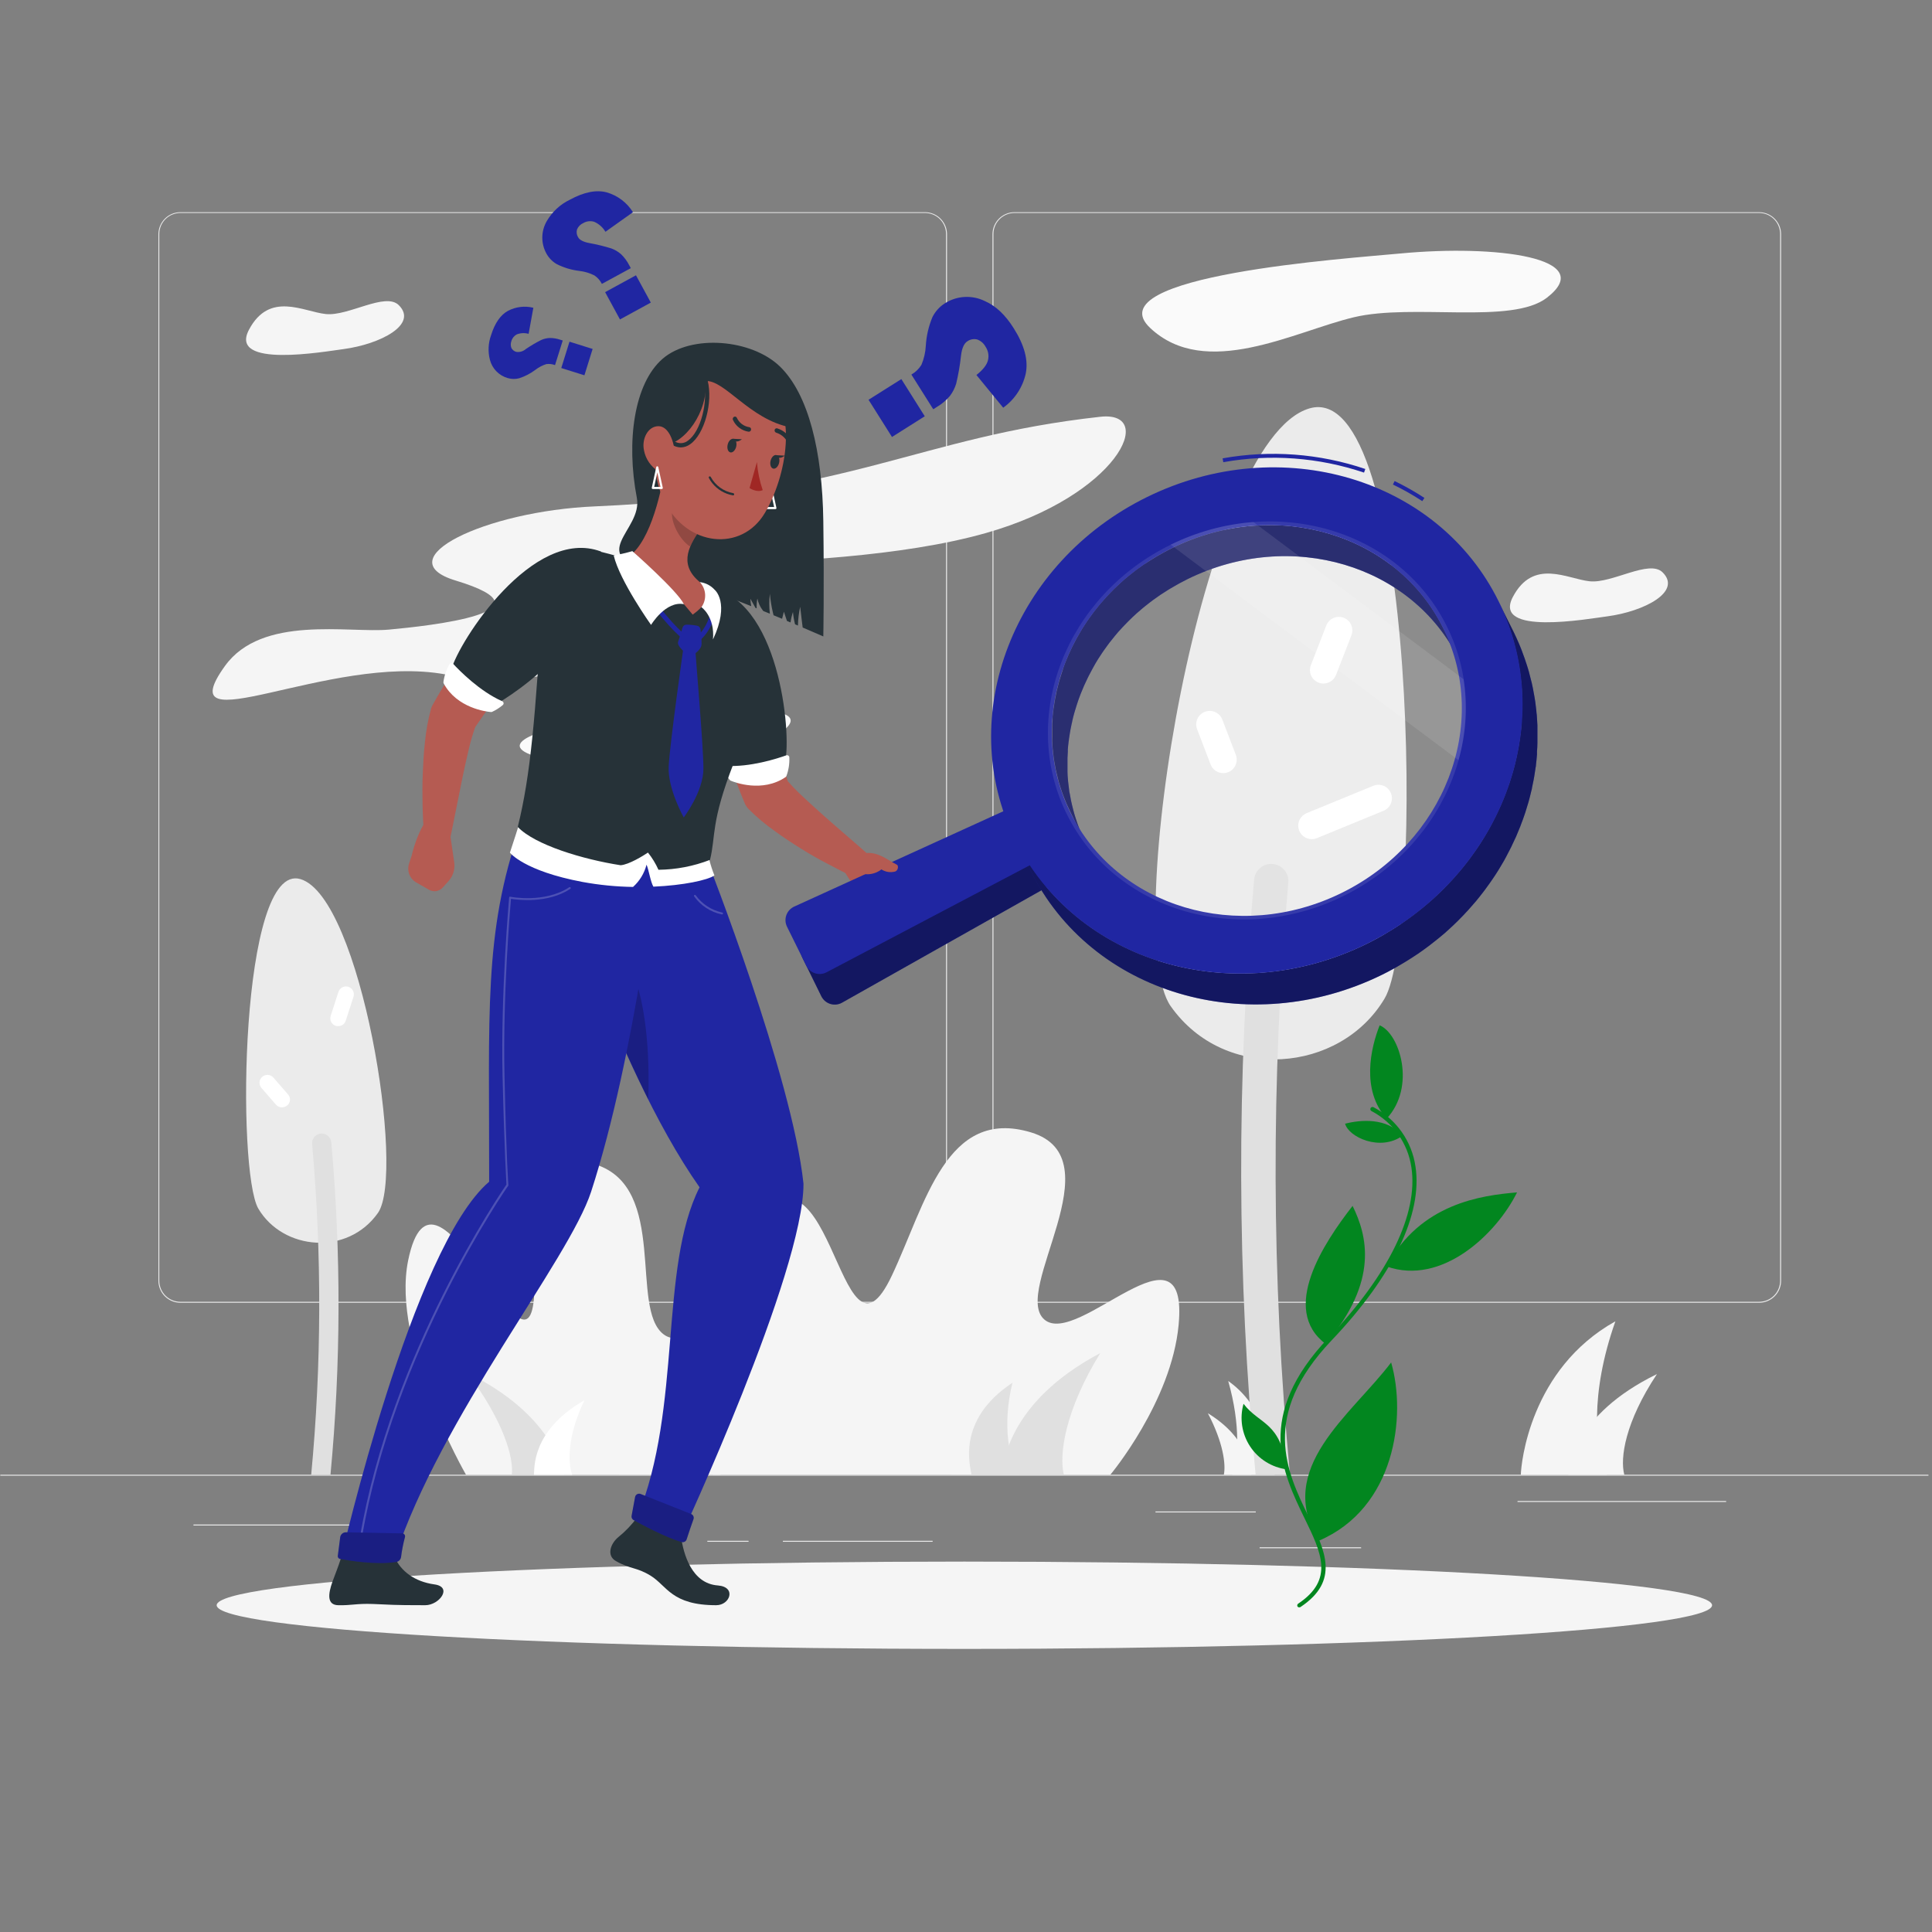 <svg width="501" height="501" viewBox="0 0 501 501" fill="none" xmlns="http://www.w3.org/2000/svg">
<rect x="0" y="0" width="501" height="501" fill="#808080" stroke="none"/>
<g clip-path="url(#clip0_3624_10537)">
<path d="M0.078 382.427H500.078V382.677H0.078V382.427Z" fill="#EBEBEB"/>
<path d="M299.639 391.947H325.639V392.197H299.639V391.947Z" fill="#EBEBEB"/>
<path d="M393.517 389.237H447.617V389.487H393.517V389.237Z" fill="#EBEBEB"/>
<path d="M326.639 401.237H352.959V401.487H326.639V401.237Z" fill="#EBEBEB"/>
<path d="M203.018 399.557H241.848V399.807H203.018V399.557Z" fill="#EBEBEB"/>
<path d="M183.427 399.557H194.117V399.807H183.427V399.557Z" fill="#EBEBEB"/>
<path d="M50.169 395.337H104.729V395.587H50.169V395.337Z" fill="#EBEBEB"/>
<path d="M263.077 337.827H456.167C457.68 337.825 459.13 337.222 460.198 336.151C461.267 335.081 461.867 333.63 461.867 332.117V60.687C461.854 59.183 461.248 57.745 460.181 56.686C459.113 55.626 457.671 55.03 456.167 55.027H263.077C261.563 55.027 260.11 55.629 259.04 56.7C257.969 57.771 257.367 59.223 257.367 60.737V332.117C257.367 333.632 257.969 335.084 259.04 336.155C260.11 337.226 261.563 337.827 263.077 337.827ZM456.167 55.227C457.614 55.23 459 55.806 460.022 56.83C461.043 57.854 461.617 59.241 461.617 60.687V332.117C461.617 333.564 461.043 334.951 460.022 335.975C459 336.998 457.614 337.575 456.167 337.577H263.077C261.63 337.575 260.243 336.999 259.219 335.975C258.196 334.952 257.62 333.565 257.617 332.117V60.687C257.62 59.24 258.196 57.853 259.219 56.83C260.243 55.806 261.63 55.23 263.077 55.227H456.167Z" fill="#EBEBEB"/>
<path d="M46.768 337.827H239.868C241.382 337.825 242.833 337.222 243.903 336.152C244.973 335.082 245.575 333.631 245.578 332.117V60.687C245.562 59.182 244.954 57.744 243.885 56.685C242.816 55.626 241.373 55.03 239.868 55.027H46.768C45.266 55.032 43.826 55.63 42.761 56.689C41.696 57.749 41.091 59.185 41.078 60.687V332.117C41.078 333.628 41.677 335.078 42.743 336.148C43.81 337.218 45.257 337.822 46.768 337.827ZM239.868 55.227C241.315 55.23 242.703 55.806 243.726 56.83C244.749 57.853 245.325 59.24 245.328 60.687V332.117C245.325 333.565 244.749 334.952 243.726 335.975C242.703 336.999 241.315 337.575 239.868 337.577H46.768C45.321 337.575 43.934 336.999 42.91 335.975C41.887 334.952 41.311 333.565 41.308 332.117V60.687C41.311 59.24 41.887 57.853 42.91 56.83C43.934 55.806 45.321 55.23 46.768 55.227H239.868Z" fill="#EBEBEB"/>
<path d="M287.928 382.427C287.928 382.427 303.788 363.487 305.638 343.547C308.328 314.667 279.418 349.607 270.818 342.177C262.218 334.747 289.428 300.337 267.388 293.657C245.348 286.977 240.018 312.247 231.298 330.727C217.008 361.027 216.078 284.107 192.078 321.027C176.428 345.107 184.858 382.417 184.858 382.417L287.928 382.427Z" fill="#F5F5F5"/>
<path d="M186.809 382.427C186.809 382.427 203.619 365.307 198.899 347.237C192.059 321.037 180.899 352.737 172.059 345.997C163.219 339.257 173.309 308.057 154.539 301.997C135.769 295.937 139.479 318.857 138.539 335.627C137.009 363.087 112.699 293.357 105.839 326.857C101.369 348.687 120.839 382.417 120.839 382.417L186.809 382.427Z" fill="#F5F5F5"/>
<path d="M146.318 382.427C145.548 380.517 143.168 366.857 121.218 356.007C130.648 368.597 133.218 378.007 132.728 382.427H146.318Z" fill="#E0E0E0"/>
<path d="M394.378 382.427C394.438 379.547 396.748 355.007 418.898 342.637C412.178 361.637 413.658 375.847 416.698 382.427H394.378Z" fill="#F5F5F5"/>
<path d="M406.678 382.427C407.228 380.537 407.778 367.037 429.678 356.317C421.418 368.757 420.068 378.107 421.208 382.427H406.678Z" fill="#F5F5F5"/>
<path d="M330.498 382.427C330.498 380.667 329.338 365.677 318.498 358.117C321.788 369.697 321.058 378.407 319.568 382.427H330.498Z" fill="#F5F5F5"/>
<path d="M324.479 382.428C324.219 381.268 323.949 373.028 313.219 366.478C317.219 374.078 317.919 379.788 317.359 382.428H324.479Z" fill="#F5F5F5"/>
<path d="M259.648 382.427C260.258 380.137 260.868 363.837 285.318 350.877C276.108 365.877 274.608 377.207 275.868 382.427H259.648Z" fill="#E0E0E0"/>
<path d="M251.927 382.427C251.747 380.697 247.677 368.367 262.547 358.577C259.777 369.947 261.787 378.487 264.197 382.427H251.927Z" fill="#E0E0E0"/>
<path d="M138.459 382.427C138.639 381.027 137.659 371.047 151.539 363.117C147.159 372.317 147.179 379.237 148.389 382.427H138.459Z" fill="white"/>
<path d="M118.138 150.537C99.988 145.037 125.758 132.537 154.188 131.317C221.328 128.377 237.748 113.317 285.328 108.077C300.148 106.447 289.928 128.517 255.618 138.237C212.158 150.547 136.848 143.367 155.268 151.097C173.688 158.827 154.148 181.897 115.408 174.867C85.408 169.427 43.168 193.797 58.328 172.707C67.918 159.367 90.448 164.227 100.858 163.267C111.268 162.307 144.988 158.677 118.138 150.537Z" fill="#F5F5F5"/>
<path d="M137.458 195.637C143.818 198.147 159.778 192.707 169.918 192.887C180.058 193.067 195.788 196.887 203.988 188.717C212.188 180.547 169.728 185.267 160.988 186.057C144.778 187.507 128.148 192.027 137.458 195.637Z" fill="#FAFAFA"/>
<path d="M103.397 79.118C99.917 75.688 90.327 82.047 84.497 81.438C78.667 80.828 69.877 75.438 64.557 85.517C59.237 95.597 84.057 91.177 89.147 90.517C98.587 89.248 108.497 84.147 103.397 79.118Z" fill="#F5F5F5"/>
<path d="M431.138 148.417C427.658 144.987 418.068 151.347 412.238 150.737C406.408 150.127 397.618 144.687 392.298 154.817C386.978 164.947 411.788 160.477 416.888 159.817C426.328 158.547 436.238 153.447 431.138 148.417Z" fill="#F5F5F5"/>
<path d="M401.147 77.197C392.047 84.257 366.477 78.607 351.087 82.267C335.697 85.927 312.637 98.617 298.237 85.027C283.837 71.437 349.597 67.027 363.077 65.737C388.077 63.367 414.477 66.867 401.147 77.197Z" fill="#FAFAFA"/>
<path d="M303.577 260.917C290.627 242.557 311.477 114.247 339.517 105.917C367.557 97.587 369.217 241.797 359.057 258.917C347.587 278.247 317.667 280.917 303.577 260.917Z" fill="#EBEBEB"/>
<path d="M329.658 224.027C328.554 224.026 327.489 224.435 326.669 225.174C325.849 225.913 325.332 226.929 325.218 228.027C320.614 279.384 320.741 331.054 325.598 382.387H334.508C329.692 331.334 329.548 279.947 334.078 228.867C334.135 228.253 334.063 227.633 333.867 227.048C333.67 226.463 333.354 225.926 332.938 225.47C332.522 225.014 332.015 224.651 331.45 224.402C330.885 224.154 330.275 224.026 329.658 224.027Z" fill="#E0E0E0"/>
<path d="M97.999 314.547C105.228 304.297 93.579 232.627 77.918 227.967C62.258 223.307 61.328 303.867 66.999 313.437C73.409 324.237 90.079 325.727 97.999 314.547Z" fill="#EBEBEB"/>
<path d="M73.808 287.027C74.129 286.924 74.419 286.742 74.651 286.497C74.882 286.252 75.048 285.952 75.133 285.626C75.218 285.3 75.219 284.957 75.136 284.631C75.053 284.304 74.889 284.003 74.658 283.757L70.898 279.437C70.542 279.026 70.036 278.774 69.493 278.735C68.95 278.697 68.415 278.875 68.003 279.232C67.592 279.589 67.34 280.094 67.301 280.637C67.263 281.18 67.442 281.716 67.798 282.127L71.558 286.447C71.826 286.766 72.187 286.993 72.591 287.097C72.994 287.201 73.42 287.177 73.808 287.027Z" fill="white"/>
<path d="M87.848 266.077C88.262 266.057 88.66 265.909 88.986 265.652C89.312 265.396 89.55 265.045 89.668 264.647L91.668 258.477C91.834 257.959 91.787 257.396 91.537 256.912C91.288 256.428 90.857 256.063 90.338 255.897C89.82 255.732 89.257 255.779 88.773 256.028C88.289 256.277 87.924 256.709 87.758 257.227L85.758 263.407C85.671 263.666 85.636 263.939 85.655 264.212C85.674 264.484 85.747 264.75 85.87 264.993C85.993 265.237 86.163 265.454 86.37 265.632C86.578 265.809 86.818 265.944 87.078 266.027C87.33 266.089 87.591 266.106 87.848 266.077Z" fill="white"/>
<path d="M83.429 293.947C84.049 293.949 84.646 294.182 85.104 294.6C85.562 295.017 85.849 295.59 85.909 296.207C88.479 324.893 88.409 353.754 85.699 382.427H80.699C83.393 353.901 83.474 325.188 80.939 296.647C80.908 296.303 80.95 295.956 81.061 295.628C81.173 295.301 81.351 295 81.586 294.746C81.82 294.492 82.106 294.289 82.423 294.152C82.74 294.014 83.083 293.945 83.429 293.947Z" fill="#E0E0E0"/>
<path d="M340.169 217.607C340.622 217.609 341.07 217.521 341.489 217.347L358.779 210.247C359.638 209.895 360.322 209.215 360.68 208.358C361.038 207.501 361.042 206.537 360.689 205.677C360.336 204.818 359.656 204.134 358.799 203.776C357.942 203.418 356.978 203.415 356.119 203.767L338.829 210.867C338.077 211.175 337.455 211.734 337.07 212.45C336.685 213.165 336.561 213.993 336.72 214.79C336.878 215.587 337.309 216.304 337.938 216.818C338.568 217.332 339.356 217.611 340.169 217.607Z" fill="white"/>
<path d="M317.219 200.487C317.646 200.489 318.07 200.411 318.469 200.257C319.331 199.92 320.024 199.256 320.399 198.409C320.774 197.563 320.799 196.602 320.469 195.737L316.969 186.597C316.637 185.73 315.975 185.03 315.127 184.651C314.279 184.273 313.316 184.246 312.449 184.577C311.581 184.909 310.881 185.571 310.502 186.419C310.124 187.267 310.097 188.23 310.429 189.097L313.929 198.237C314.183 198.903 314.634 199.474 315.222 199.877C315.81 200.279 316.506 200.492 317.219 200.487Z" fill="white"/>
<path d="M343.189 177.257C343.893 177.258 344.58 177.046 345.161 176.65C345.743 176.254 346.192 175.692 346.449 175.037L350.449 164.737C350.616 164.309 350.698 163.852 350.689 163.393C350.68 162.933 350.58 162.48 350.396 162.059C350.211 161.638 349.946 161.257 349.614 160.938C349.283 160.62 348.892 160.37 348.464 160.202C348.036 160.035 347.579 159.953 347.119 159.963C346.66 159.972 346.206 160.071 345.785 160.256C345.364 160.44 344.984 160.705 344.665 161.037C344.347 161.368 344.096 161.759 343.929 162.187L339.929 172.487C339.761 172.916 339.68 173.374 339.69 173.834C339.7 174.294 339.801 174.747 339.986 175.169C340.172 175.59 340.44 175.97 340.773 176.287C341.106 176.604 341.499 176.853 341.929 177.017C342.33 177.178 342.757 177.259 343.189 177.257Z" fill="white"/>
<path d="M250.079 427.587C142.996 427.587 56.189 422.519 56.189 416.267C56.189 410.015 142.996 404.947 250.079 404.947C357.161 404.947 443.969 410.015 443.969 416.267C443.969 422.519 357.161 427.587 250.079 427.587Z" fill="#F5F5F5"/>
<path d="M336.958 416.807C337.065 416.808 337.17 416.777 337.258 416.717C347.438 409.927 343.678 402.207 339.328 393.267C333.688 381.657 326.658 367.207 345.328 347.557C361.218 330.857 368.938 314.857 367.058 302.497C366.589 299.256 365.358 296.173 363.467 293.5C361.575 290.826 359.078 288.639 356.178 287.117C356.046 287.047 355.891 287.032 355.747 287.076C355.604 287.12 355.484 287.22 355.413 287.352C355.343 287.485 355.328 287.64 355.373 287.783C355.417 287.927 355.516 288.047 355.648 288.117C358.404 289.559 360.778 291.632 362.577 294.168C364.376 296.704 365.549 299.631 365.998 302.707C367.818 314.707 360.198 330.417 344.538 346.867C325.328 367.057 332.538 381.867 338.328 393.787C342.628 402.627 346.028 409.607 336.628 415.867C336.511 415.948 336.43 416.072 336.402 416.212C336.374 416.352 336.401 416.497 336.478 416.617C336.538 416.684 336.612 416.737 336.696 416.77C336.779 416.803 336.869 416.815 336.958 416.807Z" fill="#02861F"/>
<path d="M359.578 290.087C352.908 282.687 355.448 271.707 357.768 265.887C362.998 268.027 367.248 281.837 359.578 290.087Z" fill="#02861F"/>
<path d="M359.588 328.417C368.238 312.007 384.328 309.967 393.398 309.207C388.028 320.027 373.908 333.477 359.588 328.417Z" fill="#02861F"/>
<path d="M341.948 399.557C330.458 380.697 350.308 367.067 360.748 353.307C364.768 367.207 361.798 391.107 341.948 399.557Z" fill="#02861F"/>
<path d="M343.749 348.497C357.689 332.177 354.499 320.347 350.749 312.707C343.219 322.377 331.889 339.527 343.749 348.497Z" fill="#02861F"/>
<path d="M363.709 294.507C359.649 289.687 352.619 290.397 348.809 291.397C349.719 294.877 357.949 298.687 363.709 294.507Z" fill="#02861F"/>
<path d="M333.668 381.027C332.138 368.577 326.668 369.547 322.468 364.027C321.942 365.886 321.822 367.836 322.117 369.745C322.412 371.654 323.115 373.477 324.178 375.09C325.241 376.703 326.638 378.068 328.276 379.093C329.914 380.117 331.753 380.777 333.668 381.027Z" fill="#02861F"/>
<path d="M170.007 148.457C176.747 150.007 186.317 153.797 194.807 157.187C194.679 156.551 194.605 155.906 194.587 155.257C195.027 156.047 195.467 156.827 195.897 157.627L196.217 157.757C196.182 156.9 196.242 156.041 196.397 155.197C196.623 156.332 197.113 157.397 197.827 158.307C197.86 158.356 197.897 158.403 197.937 158.447L199.637 159.137C199.432 157.427 199.432 155.698 199.637 153.987C199.786 155.613 200.047 157.227 200.417 158.817C200.477 159.057 200.527 159.297 200.597 159.547L202.807 160.457C202.957 159.847 203.117 159.237 203.277 158.627L204.077 161.027L204.997 161.407C205.126 160.487 205.337 159.58 205.627 158.697C205.721 159.777 205.902 160.847 206.167 161.897L206.917 162.217C206.955 160.576 207.149 158.942 207.497 157.337C207.647 158.587 207.797 159.817 207.937 161.057L208.147 162.727C211.437 164.127 213.497 165.037 213.497 165.037C213.497 165.037 213.737 153.137 213.497 135.097C213.257 117.057 209.667 102.297 202.307 95.097C194.947 87.897 179.247 86.627 171.837 93.027C164.427 99.427 162.337 114.447 165.147 129.117C166.777 137.607 151.077 144.097 170.007 148.457Z" fill="#263238"/>
<path d="M235.888 230.207L235.188 228.077C234.912 227.239 234.454 226.471 233.848 225.83C233.241 225.189 232.5 224.689 231.678 224.367L222.428 220.717L217.798 222.977C219.038 228.027 224.738 233.127 224.738 233.127L226.188 234.717C226.795 235.413 227.618 235.883 228.525 236.054C229.432 236.224 230.37 236.085 231.188 235.657L234.668 233.657C235.246 233.318 235.685 232.786 235.908 232.155C236.131 231.524 236.124 230.834 235.888 230.207Z" fill="#B55B52"/>
<path d="M183.658 171.577C183.838 173.267 184.028 174.747 184.258 176.297C184.488 177.847 184.758 179.367 185.028 180.887C185.598 183.887 186.248 186.967 187.028 189.987C187.808 193.007 188.648 195.987 189.618 198.987C190.588 201.987 191.718 204.937 192.948 207.877L193.118 208.287C193.354 208.849 193.694 209.361 194.118 209.797C196.198 211.878 198.453 213.775 200.858 215.467C203.098 217.127 205.398 218.607 207.688 220.047C209.978 221.487 212.318 222.817 214.688 224.047C217.058 225.277 219.418 226.547 221.918 227.667C222.666 228.005 223.51 228.065 224.298 227.835C225.086 227.606 225.766 227.102 226.215 226.415C226.664 225.728 226.852 224.903 226.747 224.09C226.641 223.276 226.248 222.527 225.638 221.977H225.588C223.658 220.247 221.658 218.527 219.698 216.827C217.738 215.127 215.758 213.427 213.838 211.717C211.918 210.007 210.018 208.297 208.208 206.597C206.494 205.016 204.884 203.326 203.388 201.537L204.548 203.447C203.698 200.777 202.928 198.067 202.218 195.307C201.508 192.547 200.878 189.747 200.308 186.927C199.738 184.107 199.188 181.277 198.698 178.427L197.988 174.167L197.338 169.997V169.797C197.222 168.902 196.931 168.039 196.481 167.257C196.031 166.474 195.431 165.788 194.716 165.238C194.001 164.687 193.185 164.282 192.314 164.047C191.442 163.812 190.533 163.751 189.638 163.867C188.743 163.984 187.88 164.275 187.098 164.725C186.315 165.175 185.629 165.774 185.079 166.489C184.528 167.204 184.123 168.021 183.888 168.892C183.653 169.763 183.592 170.672 183.708 171.567L183.658 171.577Z" fill="#B55B52"/>
<path d="M183.368 152.317C202.098 154.617 205.298 190.317 203.598 197.487C200.958 203.657 189.468 200.487 189.468 200.487C189.468 200.487 171.258 173.407 183.368 152.317Z" fill="#263238"/>
<path d="M187.578 199.417C188 200.448 188.566 201.414 189.258 202.287C189.312 202.357 189.385 202.409 189.468 202.437C190.468 202.867 197.668 205.617 203.698 201.527C203.802 201.461 203.883 201.363 203.928 201.247C204.5 199.701 204.758 198.055 204.688 196.407C204.685 196.315 204.661 196.225 204.616 196.144C204.572 196.063 204.51 195.993 204.434 195.941C204.358 195.888 204.271 195.854 204.18 195.842C204.088 195.829 203.995 195.838 203.908 195.867C201.628 196.687 194.498 198.997 188.158 198.597C188.057 198.591 187.957 198.611 187.866 198.654C187.775 198.697 187.697 198.763 187.639 198.846C187.581 198.928 187.545 199.023 187.534 199.124C187.523 199.224 187.538 199.325 187.578 199.417Z" fill="white"/>
<path d="M110.277 416.257C101.147 416.257 101.817 416.117 96.697 415.937C92.317 415.787 91.217 416.337 87.697 416.257C84.747 416.187 85.067 413.367 86.227 410.117C86.807 408.487 87.657 406.487 88.487 403.857H102.367C103.977 407.447 107.527 410.147 112.617 410.857C117.487 411.497 113.927 416.257 110.277 416.257Z" fill="#263238"/>
<path d="M185.727 416.257C174.117 416.257 173.007 411.257 168.727 408.607C165.027 406.347 163.557 406.977 159.727 404.817C157.197 403.397 158.317 400.267 160.347 398.597C162.21 397.094 163.868 395.353 165.277 393.417L176.597 398.417C177.217 402.977 179.357 410.657 186.177 411.137C191.027 411.527 189.317 416.257 185.727 416.257Z" fill="#263238"/>
<path d="M183.437 223.187C183.437 223.187 205.437 279.187 208.357 306.957C208.437 329.957 176.567 398.447 176.567 398.447C175.567 400.157 166.427 395.237 165.247 393.447C176.987 364.787 170.817 328.927 181.407 307.887C158.707 275.607 141.097 215.887 141.097 215.887L183.437 223.187Z" fill="#2026A2"/>
<path opacity="0.2" d="M187.208 237.127C187.275 237.135 187.341 237.117 187.394 237.075C187.446 237.034 187.48 236.974 187.488 236.907C187.496 236.841 187.478 236.774 187.436 236.722C187.395 236.669 187.335 236.635 187.268 236.627C184.517 236.034 182.079 234.45 180.418 232.177C180.383 232.122 180.328 232.083 180.265 232.068C180.201 232.053 180.134 232.064 180.078 232.097C180.05 232.114 180.025 232.136 180.006 232.162C179.986 232.188 179.973 232.218 179.965 232.25C179.958 232.282 179.957 232.315 179.962 232.347C179.968 232.379 179.98 232.41 179.998 232.437C181.71 234.844 184.267 236.515 187.158 237.117L187.208 237.127Z" fill="white"/>
<path opacity="0.2" d="M162.818 249.027C167.718 258.947 168.488 273.747 168.098 285.087C161.971 272.7 156.506 259.995 151.728 247.027L151.778 246.977C152.578 246.236 153.541 245.692 154.588 245.389C155.636 245.086 156.74 245.031 157.813 245.23C158.885 245.43 159.896 245.877 160.765 246.536C161.634 247.195 162.337 248.048 162.818 249.027Z" fill="black"/>
<path d="M170.748 221.027C170.748 221.027 164.898 273.337 153.288 309.027C147.488 326.827 114.388 367.257 102.368 403.887C100.128 405.127 92.608 405.207 88.488 403.887C88.488 403.887 106.958 323.377 126.848 306.437C126.908 262.927 125.348 241.927 134.848 214.767L170.748 221.027Z" fill="#2026A2"/>
<path opacity="0.2" d="M93.578 399.027C93.637 399.028 93.694 399.009 93.74 398.972C93.785 398.936 93.817 398.884 93.828 398.827C102.048 350.217 131.488 307.827 131.828 307.437C131.843 307.382 131.843 307.323 131.828 307.267C131.828 307.217 131.318 301.267 130.828 279.167C130.348 258.367 132.268 235.797 132.508 233.077C134.068 233.337 141.938 234.407 147.898 230.497C147.926 230.479 147.95 230.455 147.969 230.428C147.987 230.4 148 230.369 148.007 230.337C148.013 230.304 148.013 230.271 148.007 230.238C148 230.206 147.987 230.175 147.968 230.147C147.93 230.093 147.872 230.056 147.807 230.043C147.742 230.03 147.675 230.042 147.618 230.077C141.188 234.297 132.418 232.557 132.328 232.537C132.299 232.523 132.266 232.516 132.233 232.516C132.201 232.516 132.168 232.523 132.138 232.537C132.109 232.558 132.084 232.585 132.065 232.616C132.046 232.647 132.034 232.681 132.028 232.717C132.028 232.957 129.818 257.047 130.328 279.137C130.818 299.777 131.328 306.357 131.328 307.187C129.928 309.187 101.428 350.947 93.328 398.697C93.323 398.73 93.324 398.764 93.331 398.796C93.339 398.829 93.353 398.859 93.372 398.886C93.392 398.913 93.417 398.936 93.445 398.954C93.474 398.971 93.505 398.982 93.538 398.987L93.578 399.027Z" fill="white"/>
<path d="M104.998 398.657C104.548 400.342 104.214 402.056 103.998 403.787C103.947 404.103 103.798 404.395 103.572 404.621C103.345 404.847 103.053 404.996 102.738 405.047C97.428 405.857 90.418 404.677 88.208 404.257C88.109 404.242 88.014 404.206 87.93 404.153C87.846 404.1 87.773 404.03 87.717 403.947C87.661 403.865 87.622 403.772 87.603 403.673C87.584 403.575 87.586 403.475 87.608 403.377L88.228 398.577C88.289 398.239 88.465 397.933 88.725 397.709C88.985 397.485 89.314 397.358 89.658 397.347L104.248 397.627C104.373 397.623 104.498 397.65 104.611 397.705C104.724 397.76 104.821 397.842 104.895 397.943C104.969 398.045 105.017 398.163 105.035 398.288C105.053 398.412 105.04 398.539 104.998 398.657Z" fill="#2026A2"/>
<path opacity="0.2" d="M104.998 398.657C104.548 400.342 104.214 402.056 103.998 403.787C103.947 404.103 103.798 404.395 103.572 404.621C103.345 404.847 103.053 404.996 102.738 405.047C97.428 405.857 90.418 404.677 88.208 404.257C88.109 404.242 88.014 404.206 87.93 404.153C87.846 404.1 87.773 404.03 87.717 403.947C87.661 403.865 87.622 403.772 87.603 403.673C87.584 403.575 87.586 403.475 87.608 403.377L88.228 398.577C88.289 398.239 88.465 397.933 88.725 397.709C88.985 397.485 89.314 397.358 89.658 397.347L104.248 397.627C104.373 397.623 104.498 397.65 104.611 397.705C104.724 397.76 104.821 397.842 104.895 397.943C104.969 398.045 105.017 398.163 105.035 398.288C105.053 398.412 105.04 398.539 104.998 398.657Z" fill="black"/>
<path d="M179.829 393.957C179.379 395.217 178.589 397.477 178.059 399.167C177.976 399.435 177.79 399.658 177.543 399.789C177.296 399.921 177.006 399.948 176.739 399.867C172.519 398.657 166.329 395.307 164.309 394.187C164.114 394.078 163.959 393.909 163.865 393.707C163.772 393.504 163.745 393.276 163.789 393.057L164.689 388.207C164.717 388.053 164.78 387.906 164.872 387.779C164.964 387.651 165.083 387.546 165.221 387.471C165.359 387.395 165.512 387.351 165.669 387.342C165.826 387.332 165.983 387.358 166.129 387.417L179.219 392.607C179.476 392.708 179.685 392.906 179.799 393.158C179.913 393.41 179.923 393.697 179.829 393.957Z" fill="#2026A2"/>
<path opacity="0.2" d="M179.829 393.957C179.379 395.217 178.589 397.477 178.059 399.167C177.976 399.435 177.79 399.658 177.543 399.789C177.296 399.921 177.006 399.948 176.739 399.867C172.519 398.657 166.329 395.307 164.309 394.187C164.114 394.078 163.959 393.909 163.865 393.707C163.772 393.504 163.745 393.276 163.789 393.057L164.689 388.207C164.717 388.053 164.78 387.906 164.872 387.779C164.964 387.651 165.083 387.546 165.221 387.471C165.359 387.395 165.512 387.351 165.669 387.342C165.826 387.332 165.983 387.358 166.129 387.417L179.219 392.607C179.476 392.708 179.685 392.906 179.799 393.158C179.913 393.41 179.923 393.697 179.829 393.957Z" fill="black"/>
<path d="M183.698 221.107C183.568 221.757 184.248 224.547 185.268 227.017C183.468 228.237 177.268 229.587 169.438 229.927C168.698 228.717 168.238 225.527 167.658 224.227C167.086 226.454 165.868 228.462 164.158 229.997C159.769 229.93 155.394 229.498 151.078 228.707C135.828 225.847 132.228 221.107 132.228 221.107C132.228 221.107 135.148 212.307 135.978 209.107C143.868 209.697 183.288 210.847 183.698 221.107Z" fill="white"/>
<path d="M197.958 176.807C195.735 184.007 193.148 191.09 190.208 198.027C184.258 213.327 185.658 216.697 184.118 222.977C179.852 224.63 175.323 225.501 170.748 225.547C170.034 223.951 169.12 222.453 168.028 221.087C166.818 221.897 163.078 224.227 160.928 224.367C151.208 222.867 138.668 219.097 134.268 214.437C137.618 200.917 138.828 186.177 140.788 153.747C141.248 146.237 147.868 141.177 155.008 142.887C156.918 143.347 158.928 143.887 161.008 144.477C168.948 146.827 175.438 148.817 182.148 151.877C184.368 152.877 186.648 154.007 188.818 155.117C192.613 157.12 195.597 160.375 197.263 164.329C198.93 168.284 199.175 172.693 197.958 176.807Z" fill="#263238"/>
<path d="M114.797 230.157L116.307 228.497C116.897 227.843 117.336 227.066 117.591 226.222C117.847 225.379 117.914 224.49 117.787 223.617L116.357 213.767L112.097 210.877C108.337 214.457 106.737 221.927 106.737 221.927L106.077 223.927C105.784 224.793 105.787 225.732 106.083 226.597C106.38 227.461 106.954 228.204 107.717 228.707L111.207 230.707C111.775 231.051 112.446 231.185 113.102 231.084C113.758 230.984 114.358 230.656 114.797 230.157Z" fill="#B55B52"/>
<path d="M135.768 152.347C134.478 153.547 133.398 154.607 132.268 155.767C131.138 156.927 130.088 158.077 129.018 159.247C126.908 161.607 124.868 164.027 122.918 166.547C120.968 169.067 119.098 171.627 117.328 174.297C115.558 176.967 113.898 179.727 112.328 182.557L112.128 182.917C111.983 183.184 111.865 183.466 111.778 183.757C111.01 186.598 110.482 189.498 110.198 192.427C109.878 195.187 109.738 197.917 109.628 200.617C109.518 203.317 109.518 206.017 109.578 208.707C109.638 211.397 109.758 214.057 110.018 216.787C110.094 217.606 110.46 218.371 111.052 218.943C111.643 219.515 112.42 219.856 113.241 219.905C114.062 219.953 114.874 219.706 115.528 219.207C116.183 218.708 116.637 217.992 116.808 217.187V217.127C117.358 214.587 117.808 211.997 118.358 209.447C118.908 206.897 119.358 204.347 119.888 201.827C120.418 199.307 120.958 196.827 121.538 194.397C122.054 192.125 122.722 189.89 123.538 187.707L122.988 188.897C124.588 186.527 126.238 184.187 127.988 181.897C129.738 179.607 131.568 177.347 133.458 175.127C135.348 172.907 137.268 170.717 139.248 168.577L142.248 165.387C143.248 164.387 144.248 163.247 145.198 162.337L145.308 162.217C146.617 160.949 147.368 159.214 147.398 157.392C147.427 155.57 146.731 153.811 145.463 152.502C144.195 151.193 142.46 150.442 140.638 150.412C138.816 150.383 137.057 151.079 135.748 152.347H135.768Z" fill="#B55B52"/>
<path d="M155.857 143.027C138.187 136.387 118.857 166.527 117.017 173.707C116.507 180.397 128.177 182.877 128.177 182.877C128.177 182.877 156.827 167.367 155.857 143.027Z" fill="#263238"/>
<path d="M178.548 166.757C178.657 166.757 178.765 166.728 178.859 166.674C178.954 166.619 179.033 166.541 179.088 166.447C179.129 166.376 179.156 166.298 179.167 166.217C179.177 166.136 179.172 166.053 179.15 165.974C179.129 165.895 179.092 165.821 179.042 165.757C178.992 165.692 178.929 165.638 178.858 165.597C177.408 164.747 171.318 158.797 168.858 153.807C168.822 153.733 168.772 153.667 168.71 153.613C168.648 153.558 168.575 153.517 168.497 153.491C168.419 153.465 168.336 153.455 168.254 153.461C168.172 153.467 168.092 153.49 168.018 153.527C167.87 153.602 167.758 153.732 167.706 153.89C167.653 154.047 167.665 154.219 167.738 154.367C170.398 159.647 176.738 165.747 178.278 166.677C178.361 166.725 178.453 166.752 178.548 166.757Z" fill="#2026A2"/>
<path d="M180.698 166.447C180.81 166.446 180.919 166.419 181.018 166.367C182.888 165.267 186.218 160.817 185.788 155.027C185.791 154.939 185.775 154.851 185.742 154.77C185.709 154.688 185.659 154.614 185.595 154.553C185.531 154.492 185.456 154.445 185.373 154.415C185.29 154.385 185.201 154.373 185.113 154.379C185.025 154.385 184.94 154.41 184.862 154.452C184.784 154.493 184.716 154.551 184.662 154.62C184.607 154.69 184.568 154.77 184.547 154.856C184.526 154.941 184.523 155.031 184.538 155.117C184.948 160.707 181.588 164.577 180.378 165.287C180.258 165.355 180.163 165.462 180.11 165.589C180.057 165.717 180.048 165.859 180.085 165.993C180.122 166.126 180.202 166.243 180.313 166.326C180.424 166.408 180.56 166.451 180.698 166.447Z" fill="#2026A2"/>
<path d="M172.408 121.577C171.238 128.947 168.138 141.867 162.138 144.857C162.138 144.857 168.918 146.137 179.628 159.387C185.578 155.087 183.268 152.247 183.268 152.247C176.188 147.737 177.768 142.967 180.948 138.247L172.408 121.577Z" fill="#B55B52"/>
<path d="M177.348 156.677C172.618 155.737 168.828 162.047 168.828 162.047C168.828 162.047 160.688 150.617 159.148 144.047C160.776 143.756 162.389 143.379 163.978 142.917C163.978 142.917 175.628 153.157 177.348 156.677Z" fill="white"/>
<path d="M181.888 157.447C181.888 157.447 185.408 159.857 184.888 165.827C189.388 156.267 185.338 152.957 185.338 152.957C184.341 151.839 182.967 151.127 181.478 150.957C182.289 151.823 182.774 152.944 182.849 154.128C182.923 155.313 182.584 156.486 181.888 157.447Z" fill="white"/>
<path opacity="0.2" d="M175.887 128.377L180.947 138.247C180.18 139.343 179.511 140.504 178.947 141.717C176.297 140.047 173.597 135.147 174.387 131.977C174.669 130.698 175.177 129.479 175.887 128.377Z" fill="black"/>
<path d="M198.747 132.027H201.077C201.117 132.027 201.157 132.017 201.193 132C201.229 131.983 201.261 131.958 201.287 131.927C201.312 131.895 201.329 131.857 201.337 131.818C201.346 131.778 201.346 131.737 201.337 131.697L200.177 126.347C200.165 126.287 200.133 126.233 200.085 126.195C200.038 126.157 199.978 126.136 199.917 126.137C199.855 126.137 199.795 126.158 199.746 126.196C199.697 126.234 199.662 126.287 199.647 126.347L198.487 131.697C198.478 131.737 198.478 131.778 198.487 131.818C198.495 131.857 198.512 131.895 198.537 131.927C198.564 131.957 198.596 131.981 198.632 131.998C198.668 132.016 198.707 132.025 198.747 132.027ZM200.747 131.477H199.077L199.897 127.697L200.747 131.477Z" fill="white"/>
<path d="M172.697 105.867C169.937 117.377 168.537 122.177 172.307 129.977C177.997 141.717 192.307 143.277 198.367 132.977C203.817 123.717 207.367 106.447 198.037 98.047C188.707 89.647 175.457 94.357 172.697 105.867Z" fill="#B55B52"/>
<path d="M204.957 110.807C194.367 108.737 187.957 98.477 182.957 98.807C183.717 106.587 177.617 115.377 171.607 115.587C163.477 115.867 171.007 95.887 176.467 92.727C182.227 89.357 206.827 89.117 204.957 110.807Z" fill="#263238"/>
<path d="M176.537 116.027C177.438 116.008 178.31 115.703 179.027 115.157C182.697 112.527 184.917 104.357 183.507 98.667C183.498 98.59 183.473 98.515 183.433 98.448C183.393 98.381 183.339 98.323 183.275 98.279C183.211 98.234 183.138 98.204 183.061 98.19C182.985 98.176 182.906 98.178 182.83 98.197C182.754 98.215 182.683 98.25 182.622 98.298C182.56 98.346 182.51 98.406 182.474 98.475C182.437 98.545 182.416 98.621 182.412 98.698C182.407 98.776 182.419 98.854 182.447 98.927C183.737 104.157 181.697 111.927 178.397 114.267C177.892 114.668 177.27 114.895 176.625 114.915C175.981 114.935 175.346 114.746 174.817 114.377C174.758 114.338 174.691 114.311 174.621 114.298C174.551 114.285 174.479 114.286 174.409 114.301C174.339 114.316 174.273 114.344 174.214 114.385C174.156 114.425 174.106 114.477 174.067 114.537C173.988 114.659 173.96 114.808 173.99 114.95C174.02 115.093 174.105 115.218 174.227 115.297C174.912 115.755 175.713 116.009 176.537 116.027Z" fill="#263238"/>
<path d="M188.727 115.167C188.457 116.167 188.727 117.067 189.307 117.287C189.887 117.507 190.607 116.897 190.877 115.947C191.147 114.997 190.877 114.037 190.297 113.827C189.717 113.617 188.997 114.207 188.727 115.167Z" fill="#263238"/>
<path d="M200.514 121.517C199.902 121.372 199.591 120.47 199.82 119.503C200.049 118.535 200.731 117.869 201.344 118.014C201.956 118.159 202.267 119.061 202.038 120.028C201.809 120.995 201.127 121.662 200.514 121.517Z" fill="#263238"/>
<path d="M201.148 118.027L203.518 118.157C203.518 118.157 201.888 119.517 201.148 118.027Z" fill="#263238"/>
<path d="M196.287 119.817C196.476 122.298 196.98 124.744 197.787 127.097C196.247 127.837 194.367 126.557 194.367 126.557L196.287 119.817Z" fill="#A02724"/>
<path d="M188.487 128.027C188.999 128.219 189.528 128.363 190.067 128.457C190.103 128.463 190.14 128.461 190.176 128.452C190.211 128.443 190.244 128.427 190.274 128.404C190.303 128.382 190.327 128.354 190.344 128.321C190.362 128.289 190.373 128.254 190.377 128.217C190.386 128.14 190.365 128.061 190.319 127.998C190.272 127.935 190.204 127.892 190.127 127.877C188.909 127.663 187.755 127.176 186.751 126.455C185.747 125.733 184.918 124.794 184.327 123.707C184.296 123.637 184.239 123.582 184.169 123.552C184.098 123.522 184.019 123.521 183.947 123.547C183.913 123.564 183.882 123.588 183.857 123.617C183.832 123.646 183.813 123.679 183.801 123.715C183.789 123.752 183.784 123.79 183.787 123.828C183.789 123.866 183.8 123.903 183.817 123.937C184.819 125.827 186.481 127.283 188.487 128.027Z" fill="#263238"/>
<path d="M166.998 116.787C167.208 117.902 167.649 118.96 168.291 119.895C168.933 120.83 169.763 121.621 170.728 122.217C173.168 123.577 175.078 120.857 174.968 117.637C174.868 114.727 173.478 110.517 170.748 110.517C168.018 110.517 166.358 113.817 166.998 116.787Z" fill="#B55B52"/>
<path d="M194.687 111.027C194.648 110.963 194.595 110.908 194.533 110.865C194.472 110.822 194.401 110.792 194.327 110.777C193.63 110.677 192.968 110.404 192.402 109.983C191.836 109.562 191.385 109.007 191.087 108.367C191.063 108.298 191.024 108.236 190.973 108.183C190.922 108.13 190.86 108.088 190.792 108.061C190.724 108.034 190.651 108.021 190.578 108.024C190.505 108.027 190.433 108.045 190.367 108.077C190.227 108.145 190.117 108.262 190.058 108.406C189.999 108.55 189.995 108.711 190.047 108.857C190.411 109.671 190.973 110.381 191.683 110.921C192.392 111.461 193.226 111.814 194.107 111.947C194.258 111.967 194.411 111.927 194.533 111.836C194.654 111.744 194.735 111.608 194.757 111.457C194.787 111.31 194.762 111.158 194.687 111.027Z" fill="#263238"/>
<path d="M204.748 115.507C204.814 115.537 204.886 115.553 204.958 115.553C205.031 115.553 205.102 115.537 205.168 115.507C205.237 115.476 205.299 115.432 205.35 115.376C205.401 115.321 205.441 115.256 205.467 115.186C205.493 115.115 205.505 115.04 205.501 114.965C205.498 114.889 205.48 114.816 205.448 114.747C205.118 113.873 204.591 113.086 203.908 112.448C203.225 111.809 202.403 111.337 201.508 111.067C201.436 111.053 201.361 111.054 201.289 111.069C201.217 111.085 201.149 111.116 201.089 111.159C201.029 111.202 200.978 111.257 200.94 111.32C200.902 111.384 200.878 111.454 200.868 111.527C200.846 111.681 200.882 111.838 200.969 111.968C201.056 112.097 201.187 112.189 201.338 112.227C202.044 112.449 202.689 112.829 203.225 113.339C203.76 113.848 204.172 114.474 204.428 115.167C204.455 115.243 204.498 115.312 204.553 115.371C204.608 115.429 204.674 115.476 204.748 115.507Z" fill="#263238"/>
<path d="M190.019 113.777L192.389 113.907C192.389 113.907 190.759 115.297 190.019 113.777Z" fill="#263238"/>
<path d="M180.717 162.247C179.818 162.074 178.903 161.987 177.987 161.987C177.759 161.994 177.539 162.073 177.359 162.213C177.179 162.354 177.049 162.548 176.987 162.767C176.697 163.767 176.157 165.587 175.837 166.457C175.387 167.707 178.927 170.277 178.927 170.277C178.927 170.277 181.847 168.887 181.927 167.047C181.936 165.745 181.839 164.444 181.637 163.157C181.604 162.926 181.496 162.712 181.33 162.547C181.164 162.383 180.949 162.278 180.717 162.247Z" fill="#2026A2"/>
<path d="M173.398 198.857C173.638 193.087 177.398 166.737 177.398 166.737L180.208 167.087C180.418 170.837 182.408 193.367 182.408 199.337C182.408 205.307 177.308 211.977 177.308 211.977C177.308 211.977 173.158 204.617 173.398 198.857Z" fill="#2026A2"/>
<path d="M130.337 182.867C129.484 183.585 128.535 184.181 127.517 184.637C127.432 184.657 127.343 184.657 127.257 184.637C126.157 184.547 118.517 183.637 115.067 177.247C115.007 177.137 114.979 177.012 114.987 176.887C115.2 175.252 115.734 173.675 116.557 172.247C116.602 172.167 116.666 172.098 116.742 172.047C116.818 171.995 116.906 171.962 116.997 171.951C117.088 171.939 117.181 171.949 117.268 171.979C117.355 172.01 117.433 172.061 117.497 172.127C119.137 173.907 124.387 179.247 130.197 181.827C130.299 181.863 130.39 181.927 130.458 182.011C130.526 182.095 130.57 182.197 130.585 182.304C130.599 182.412 130.584 182.521 130.54 182.62C130.496 182.72 130.426 182.805 130.337 182.867Z" fill="white"/>
<path d="M208.078 248.347L212.988 258.347C213.221 258.819 213.548 259.238 213.948 259.58C214.348 259.921 214.814 260.177 215.316 260.333C215.819 260.488 216.348 260.539 216.871 260.483C217.394 260.428 217.9 260.266 218.358 260.007L281.648 224.337L276.078 213.027L209.948 243.167C209.483 243.382 209.066 243.687 208.719 244.065C208.373 244.442 208.105 244.885 207.931 245.367C207.757 245.848 207.681 246.36 207.706 246.872C207.731 247.383 207.858 247.885 208.078 248.347Z" fill="#2026A2"/>
<path opacity="0.4" d="M208.078 248.347L212.988 258.347C213.221 258.819 213.548 259.238 213.948 259.58C214.348 259.921 214.814 260.177 215.316 260.333C215.819 260.488 216.348 260.539 216.871 260.483C217.394 260.428 217.9 260.266 218.358 260.007L281.648 224.337L276.078 213.027L209.948 243.167C209.483 243.382 209.066 243.687 208.719 244.065C208.373 244.442 208.105 244.885 207.931 245.367C207.757 245.848 207.681 246.36 207.706 246.872C207.731 247.383 207.858 247.885 208.078 248.347Z" fill="black"/>
<path d="M276.027 172.387C276.107 172.187 276.177 171.997 276.247 171.807C276.517 171.107 276.807 170.417 277.107 169.727L277.237 169.457C277.497 168.857 277.777 168.267 278.067 167.677C278.167 167.467 278.277 167.267 278.387 167.057C278.637 166.557 278.897 166.057 279.167 165.567C279.277 165.387 279.377 165.197 279.477 165.007C279.847 164.347 280.237 163.697 280.637 163.007L280.777 162.787C281.137 162.217 281.507 161.647 281.887 161.087L282.297 160.507C282.617 160.047 282.957 159.587 283.297 159.127L283.687 158.597C284.157 157.987 284.637 157.377 285.127 156.787L285.277 156.617C285.727 156.077 286.197 155.547 286.667 155.027L287.147 154.507C287.547 154.087 287.947 153.667 288.357 153.257L288.837 152.767C289.397 152.214 289.967 151.674 290.547 151.147L290.667 151.037C291.217 150.537 291.777 150.037 292.357 149.577L292.907 149.127L294.307 148.027L294.867 147.597C295.534 147.117 296.201 146.647 296.867 146.187H296.937C297.587 145.757 298.247 145.327 298.937 144.917L299.577 144.527C300.087 144.217 300.577 143.917 301.147 143.617L301.797 143.257C302.527 142.857 303.257 142.467 304.017 142.097C330.747 128.977 362.257 138.367 374.367 163.097L378.367 171.097C366.257 146.417 334.747 137.027 308.007 150.147C307.257 150.517 306.517 150.907 305.797 151.297C305.577 151.417 305.357 151.537 305.147 151.667C304.617 151.957 304.087 152.267 303.567 152.577L302.937 152.957C302.267 153.377 301.607 153.797 300.937 154.237L300.867 154.287C300.187 154.747 299.537 155.217 298.867 155.697L298.307 156.127C297.837 156.487 297.367 156.847 296.917 157.217L296.347 157.677C295.777 158.157 295.217 158.677 294.667 159.127L294.547 159.237C293.957 159.767 293.397 160.317 292.837 160.867C292.667 161.027 292.517 161.187 292.357 161.347C291.947 161.757 291.547 162.177 291.147 162.597L290.667 163.127C290.187 163.647 289.727 164.127 289.277 164.717L289.127 164.887C288.634 165.481 288.154 166.081 287.687 166.687L287.287 167.227C286.947 167.677 286.617 168.137 286.287 168.607C286.157 168.797 286.017 168.987 285.887 169.187C285.507 169.747 285.137 170.307 284.777 170.877C284.727 170.957 284.677 171.027 284.637 171.107C284.237 171.747 283.847 172.407 283.477 173.107L283.167 173.677C282.897 174.167 282.637 174.677 282.377 175.167L282.067 175.787C281.777 176.377 281.497 176.967 281.237 177.557C281.187 177.647 281.147 177.747 281.107 177.837C280.807 178.517 280.517 179.217 280.247 179.907L280.027 180.487C279.827 181.017 279.647 181.487 279.467 182.057C279.387 182.277 279.317 182.497 279.247 182.717C279.047 183.317 278.867 183.917 278.687 184.527C278.687 184.637 278.617 184.747 278.587 184.867C278.387 185.577 278.207 186.297 278.047 187.007C278.047 187.207 277.957 187.407 277.917 187.607C277.797 188.147 277.687 188.687 277.587 189.227C277.587 189.457 277.497 189.687 277.467 189.917C277.357 190.517 277.267 191.127 277.187 191.737C277.187 191.867 277.187 191.987 277.137 192.117C277.037 192.847 276.967 193.577 276.907 194.307V194.907C276.867 195.461 276.837 196.011 276.817 196.557C276.817 196.787 276.817 197.027 276.817 197.257C276.817 197.857 276.817 198.457 276.817 199.067V199.477C276.817 199.707 276.817 199.937 276.817 200.157C276.817 200.827 276.877 201.507 276.937 202.157C276.937 202.477 277.007 202.797 277.037 203.157C277.097 203.724 277.167 204.294 277.247 204.867C277.247 205.217 277.357 205.567 277.417 205.867C277.507 206.417 277.607 206.967 277.717 207.507C277.787 207.857 277.867 208.207 277.937 208.507C278.067 209.067 278.207 209.627 278.357 210.177C278.457 210.527 278.547 210.877 278.647 211.237L278.887 212.007C279.037 212.497 279.197 213.007 279.367 213.467C279.457 213.737 279.557 213.997 279.657 214.267C279.837 214.767 280.037 215.267 280.247 215.767C280.337 215.997 280.427 216.227 280.527 216.457C280.837 217.177 281.157 217.897 281.527 218.607L277.577 210.557C277.227 209.847 276.907 209.127 276.577 208.407C276.477 208.177 276.387 207.947 276.297 207.717C276.087 207.217 275.897 206.717 275.707 206.217C275.607 205.957 275.517 205.687 275.417 205.427C275.247 204.937 275.087 204.427 274.937 203.967L274.697 203.187L274.577 202.807C274.517 202.587 274.467 202.357 274.407 202.127C274.267 201.577 274.117 201.027 273.997 200.467C273.917 200.117 273.837 199.777 273.767 199.467C273.657 198.917 273.557 198.367 273.467 197.827C273.407 197.477 273.347 197.127 273.297 196.827C273.217 196.257 273.147 195.687 273.087 195.107C273.087 194.787 273.017 194.467 272.987 194.107C272.927 193.437 272.897 192.767 272.867 192.107C272.867 191.917 272.867 191.727 272.867 191.537V191.007C272.867 190.407 272.867 189.797 272.867 189.197C272.867 188.967 272.867 188.737 272.867 188.507C272.867 187.957 272.867 187.397 272.957 186.847C272.957 186.647 272.957 186.447 272.957 186.257C272.957 185.517 273.087 184.787 273.177 184.057C273.177 183.937 273.177 183.807 273.227 183.677C273.307 183.077 273.397 182.467 273.507 181.857L273.627 181.177C273.727 180.637 273.837 180.097 273.957 179.557C273.957 179.357 274.037 179.157 274.087 178.957C274.257 178.237 274.437 177.517 274.627 176.807C274.666 176.696 274.7 176.582 274.727 176.467C274.907 175.867 275.087 175.267 275.287 174.667C275.357 174.447 275.427 174.227 275.507 174.007C275.647 173.427 275.837 172.907 276.027 172.387Z" fill="#2026A2"/>
<path opacity="0.4" d="M276.027 172.387C276.107 172.187 276.177 171.997 276.247 171.807C276.517 171.107 276.807 170.417 277.107 169.727L277.237 169.457C277.497 168.857 277.777 168.267 278.067 167.677C278.167 167.467 278.277 167.267 278.387 167.057C278.637 166.557 278.897 166.057 279.167 165.567C279.277 165.387 279.377 165.197 279.477 165.007C279.847 164.347 280.237 163.697 280.637 163.007L280.777 162.787C281.137 162.217 281.507 161.647 281.887 161.087L282.297 160.507C282.617 160.047 282.957 159.587 283.297 159.127L283.687 158.597C284.157 157.987 284.637 157.377 285.127 156.787L285.277 156.617C285.727 156.077 286.197 155.547 286.667 155.027L287.147 154.507C287.547 154.087 287.947 153.667 288.357 153.257L288.837 152.767C289.397 152.214 289.967 151.674 290.547 151.147L290.667 151.037C291.217 150.537 291.777 150.037 292.357 149.577L292.907 149.127L294.307 148.027L294.867 147.597C295.534 147.117 296.201 146.647 296.867 146.187H296.937C297.587 145.757 298.247 145.327 298.937 144.917L299.577 144.527C300.087 144.217 300.577 143.917 301.147 143.617L301.797 143.257C302.527 142.857 303.257 142.467 304.017 142.097C330.747 128.977 362.257 138.367 374.367 163.097L378.367 171.097C366.257 146.417 334.747 137.027 308.007 150.147C307.257 150.517 306.517 150.907 305.797 151.297C305.577 151.417 305.357 151.537 305.147 151.667C304.617 151.957 304.087 152.267 303.567 152.577L302.937 152.957C302.267 153.377 301.607 153.797 300.937 154.237L300.867 154.287C300.187 154.747 299.537 155.217 298.867 155.697L298.307 156.127C297.837 156.487 297.367 156.847 296.917 157.217L296.347 157.677C295.777 158.157 295.217 158.677 294.667 159.127L294.547 159.237C293.957 159.767 293.397 160.317 292.837 160.867C292.667 161.027 292.517 161.187 292.357 161.347C291.947 161.757 291.547 162.177 291.147 162.597L290.667 163.127C290.187 163.647 289.727 164.127 289.277 164.717L289.127 164.887C288.634 165.481 288.154 166.081 287.687 166.687L287.287 167.227C286.947 167.677 286.617 168.137 286.287 168.607C286.157 168.797 286.017 168.987 285.887 169.187C285.507 169.747 285.137 170.307 284.777 170.877C284.727 170.957 284.677 171.027 284.637 171.107C284.237 171.747 283.847 172.407 283.477 173.107L283.167 173.677C282.897 174.167 282.637 174.677 282.377 175.167L282.067 175.787C281.777 176.377 281.497 176.967 281.237 177.557C281.187 177.647 281.147 177.747 281.107 177.837C280.807 178.517 280.517 179.217 280.247 179.907L280.027 180.487C279.827 181.017 279.647 181.487 279.467 182.057C279.387 182.277 279.317 182.497 279.247 182.717C279.047 183.317 278.867 183.917 278.687 184.527C278.687 184.637 278.617 184.747 278.587 184.867C278.387 185.577 278.207 186.297 278.047 187.007C278.047 187.207 277.957 187.407 277.917 187.607C277.797 188.147 277.687 188.687 277.587 189.227C277.587 189.457 277.497 189.687 277.467 189.917C277.357 190.517 277.267 191.127 277.187 191.737C277.187 191.867 277.187 191.987 277.137 192.117C277.037 192.847 276.967 193.577 276.907 194.307V194.907C276.867 195.461 276.837 196.011 276.817 196.557C276.817 196.787 276.817 197.027 276.817 197.257C276.817 197.857 276.817 198.457 276.817 199.067V199.477C276.817 199.707 276.817 199.937 276.817 200.157C276.817 200.827 276.877 201.507 276.937 202.157C276.937 202.477 277.007 202.797 277.037 203.157C277.097 203.724 277.167 204.294 277.247 204.867C277.247 205.217 277.357 205.567 277.417 205.867C277.507 206.417 277.607 206.967 277.717 207.507C277.787 207.857 277.867 208.207 277.937 208.507C278.067 209.067 278.207 209.627 278.357 210.177C278.457 210.527 278.547 210.877 278.647 211.237L278.887 212.007C279.037 212.497 279.197 213.007 279.367 213.467C279.457 213.737 279.557 213.997 279.657 214.267C279.837 214.767 280.037 215.267 280.247 215.767C280.337 215.997 280.427 216.227 280.527 216.457C280.837 217.177 281.157 217.897 281.527 218.607L277.577 210.557C277.227 209.847 276.907 209.127 276.577 208.407C276.477 208.177 276.387 207.947 276.297 207.717C276.087 207.217 275.897 206.717 275.707 206.217C275.607 205.957 275.517 205.687 275.417 205.427C275.247 204.937 275.087 204.427 274.937 203.967L274.697 203.187L274.577 202.807C274.517 202.587 274.467 202.357 274.407 202.127C274.267 201.577 274.117 201.027 273.997 200.467C273.917 200.117 273.837 199.777 273.767 199.467C273.657 198.917 273.557 198.367 273.467 197.827C273.407 197.477 273.347 197.127 273.297 196.827C273.217 196.257 273.147 195.687 273.087 195.107C273.087 194.787 273.017 194.467 272.987 194.107C272.927 193.437 272.897 192.767 272.867 192.107C272.867 191.917 272.867 191.727 272.867 191.537V191.007C272.867 190.407 272.867 189.797 272.867 189.197C272.867 188.967 272.867 188.737 272.867 188.507C272.867 187.957 272.867 187.397 272.957 186.847C272.957 186.647 272.957 186.447 272.957 186.257C272.957 185.517 273.087 184.787 273.177 184.057C273.177 183.937 273.177 183.807 273.227 183.677C273.307 183.077 273.397 182.467 273.507 181.857L273.627 181.177C273.727 180.637 273.837 180.097 273.957 179.557C273.957 179.357 274.037 179.157 274.087 178.957C274.257 178.237 274.437 177.517 274.627 176.807C274.666 176.696 274.7 176.582 274.727 176.467C274.907 175.867 275.087 175.267 275.287 174.667C275.357 174.447 275.427 174.227 275.507 174.007C275.647 173.427 275.837 172.907 276.027 172.387Z" fill="black"/>
<path d="M354.368 244.767C355.368 244.287 356.298 243.767 357.238 243.277L358.078 242.807C358.768 242.417 359.448 242.027 360.078 241.617L360.898 241.127C361.768 240.587 362.628 240.037 363.468 239.467L363.568 239.407C364.441 238.807 365.291 238.197 366.118 237.577L366.858 237.017C367.468 236.557 368.068 236.077 368.668 235.597L369.388 235.007C370.128 234.387 370.858 233.767 371.568 233.127L371.728 232.987C372.488 232.297 373.228 231.597 373.948 230.877L374.578 230.247C375.108 229.717 375.578 229.177 376.128 228.627L376.758 227.947C377.378 227.267 377.978 226.577 378.568 225.887L378.748 225.667C379.398 224.897 380.018 224.117 380.618 223.327L381.138 222.637C381.578 222.047 382.008 221.447 382.428 220.847L382.948 220.097C383.448 219.367 383.948 218.637 384.388 217.897L384.578 217.597C385.098 216.767 385.578 215.917 386.078 215.067C386.218 214.827 386.348 214.577 386.478 214.327C386.831 213.694 387.164 213.054 387.478 212.407C387.618 212.137 387.758 211.867 387.888 211.597C388.258 210.837 388.618 210.077 388.968 209.307C388.968 209.187 389.078 209.067 389.138 208.937C389.528 208.057 389.898 207.157 390.248 206.257C390.348 206.007 390.438 205.747 390.528 205.497C390.788 204.827 391.028 204.147 391.258 203.497C391.358 203.207 391.458 202.927 391.548 202.637C391.794 201.864 392.034 201.084 392.268 200.297C392.268 200.157 392.358 200.007 392.398 199.857C392.658 198.937 392.888 198.007 393.098 197.077C393.158 196.817 393.218 196.557 393.268 196.307C393.428 195.607 393.568 194.897 393.698 194.197C393.698 193.907 393.808 193.607 393.858 193.317C393.984 192.524 394.104 191.734 394.218 190.947C394.218 190.787 394.218 190.617 394.288 190.457C394.408 189.517 394.498 188.567 394.568 187.617C394.568 187.357 394.568 187.107 394.568 186.847C394.618 186.127 394.658 185.417 394.678 184.697V183.797C394.678 183.017 394.678 182.237 394.678 181.447V180.907C394.678 180.617 394.678 180.327 394.678 180.037C394.678 179.167 394.598 178.287 394.518 177.417C394.518 177.007 394.428 176.587 394.388 176.167C394.308 175.427 394.218 174.687 394.118 173.947C394.048 173.507 393.978 173.057 393.898 172.607C393.778 171.901 393.648 171.191 393.508 170.477C393.418 170.027 393.318 169.577 393.218 169.127C393.051 168.407 392.871 167.687 392.678 166.967C392.548 166.507 392.438 166.047 392.298 165.597C392.158 165.147 392.098 164.927 391.988 164.597C391.788 163.967 391.588 163.337 391.368 162.707C391.238 162.357 391.118 162.017 390.998 161.707C390.748 161.047 390.498 160.407 390.228 159.707L389.868 158.817C389.458 157.877 389.038 156.947 388.588 156.027L392.588 164.027C393.038 164.957 393.458 165.887 393.858 166.817C393.988 167.117 394.108 167.417 394.228 167.707C394.498 168.357 394.748 169.007 394.988 169.707C395.118 170.047 395.238 170.397 395.358 170.707C395.578 171.337 395.788 171.967 395.988 172.607C396.098 172.937 396.198 173.277 396.298 173.607C396.298 173.777 396.408 173.937 396.448 174.107C396.488 174.277 396.598 174.687 396.668 174.987C396.868 175.707 397.048 176.417 397.218 177.137C397.318 177.587 397.408 178.037 397.508 178.487C397.648 179.194 397.778 179.904 397.898 180.617C397.978 181.067 398.048 181.517 398.118 181.967C398.218 182.707 398.308 183.447 398.388 184.187C398.388 184.597 398.478 185.017 398.518 185.437C398.588 186.307 398.638 187.177 398.678 188.047C398.678 188.297 398.678 188.537 398.678 188.777C398.678 188.827 398.678 188.877 398.678 188.927V189.467C398.678 190.247 398.678 191.027 398.678 191.817C398.678 192.117 398.678 192.417 398.678 192.717C398.678 193.427 398.618 194.147 398.568 194.857C398.568 195.117 398.568 195.377 398.568 195.627C398.498 196.627 398.398 197.527 398.288 198.477C398.288 198.637 398.288 198.797 398.218 198.967C398.108 199.757 397.988 200.547 397.858 201.327C397.808 201.627 397.748 201.917 397.698 202.217C397.568 202.917 397.428 203.617 397.268 204.317C397.268 204.577 397.158 204.837 397.098 205.097C396.888 206.027 396.648 206.957 396.398 207.877L396.268 208.307C396.038 209.097 395.798 209.877 395.548 210.657C395.458 210.947 395.358 211.227 395.258 211.507C395.028 212.187 394.788 212.867 394.528 213.507C394.438 213.767 394.338 214.017 394.248 214.277C393.888 215.177 393.528 216.067 393.138 216.957C393.078 217.077 393.018 217.197 392.968 217.317C392.618 218.087 392.258 218.857 391.888 219.617L391.478 220.427C391.144 221.094 390.811 221.734 390.478 222.347L390.078 223.087C389.598 223.937 389.078 224.777 388.578 225.617L388.388 225.917C387.928 226.657 387.448 227.387 386.948 228.107L386.428 228.857C386.008 229.457 385.578 230.057 385.138 230.647L384.618 231.337C384.008 232.127 383.388 232.917 382.748 233.687L382.568 233.897C381.978 234.597 381.378 235.287 380.758 235.967L380.128 236.637C379.618 237.187 379.128 237.727 378.568 238.267L377.948 238.897C377.218 239.607 376.488 240.317 375.728 240.997L375.578 241.137C374.858 241.804 374.128 242.434 373.388 243.027L372.658 243.617C372.068 244.097 371.468 244.567 370.858 245.037L370.118 245.597C369.288 246.217 368.438 246.827 367.568 247.417L367.468 247.477C366.628 248.047 365.768 248.597 364.898 249.137L364.078 249.637C363.408 250.037 362.728 250.437 362.078 250.817L361.238 251.287C360.298 251.807 359.338 252.307 358.358 252.787C323.708 269.787 282.878 257.627 267.158 225.617L263.218 217.567C278.878 249.617 319.708 261.777 354.368 244.767Z" fill="#2026A2"/>
<path opacity="0.4" d="M354.368 244.767C355.368 244.287 356.298 243.767 357.238 243.277L358.078 242.807C358.768 242.417 359.448 242.027 360.078 241.617L360.898 241.127C361.768 240.587 362.628 240.037 363.468 239.467L363.568 239.407C364.441 238.807 365.291 238.197 366.118 237.577L366.858 237.017C367.468 236.557 368.068 236.077 368.668 235.597L369.388 235.007C370.128 234.387 370.858 233.767 371.568 233.127L371.728 232.987C372.488 232.297 373.228 231.597 373.948 230.877L374.578 230.247C375.108 229.717 375.578 229.177 376.128 228.627L376.758 227.947C377.378 227.267 377.978 226.577 378.568 225.887L378.748 225.667C379.398 224.897 380.018 224.117 380.618 223.327L381.138 222.637C381.578 222.047 382.008 221.447 382.428 220.847L382.948 220.097C383.448 219.367 383.948 218.637 384.388 217.897L384.578 217.597C385.098 216.767 385.578 215.917 386.078 215.067C386.218 214.827 386.348 214.577 386.478 214.327C386.831 213.694 387.164 213.054 387.478 212.407C387.618 212.137 387.758 211.867 387.888 211.597C388.258 210.837 388.618 210.077 388.968 209.307C388.968 209.187 389.078 209.067 389.138 208.937C389.528 208.057 389.898 207.157 390.248 206.257C390.348 206.007 390.438 205.747 390.528 205.497C390.788 204.827 391.028 204.147 391.258 203.497C391.358 203.207 391.458 202.927 391.548 202.637C391.794 201.864 392.034 201.084 392.268 200.297C392.268 200.157 392.358 200.007 392.398 199.857C392.658 198.937 392.888 198.007 393.098 197.077C393.158 196.817 393.218 196.557 393.268 196.307C393.428 195.607 393.568 194.897 393.698 194.197C393.698 193.907 393.808 193.607 393.858 193.317C393.984 192.524 394.104 191.734 394.218 190.947C394.218 190.787 394.218 190.617 394.288 190.457C394.408 189.517 394.498 188.567 394.568 187.617C394.568 187.357 394.568 187.107 394.568 186.847C394.618 186.127 394.658 185.417 394.678 184.697V183.797C394.678 183.017 394.678 182.237 394.678 181.447V180.907C394.678 180.617 394.678 180.327 394.678 180.037C394.678 179.167 394.598 178.287 394.518 177.417C394.518 177.007 394.428 176.587 394.388 176.167C394.308 175.427 394.218 174.687 394.118 173.947C394.048 173.507 393.978 173.057 393.898 172.607C393.778 171.901 393.648 171.191 393.508 170.477C393.418 170.027 393.318 169.577 393.218 169.127C393.051 168.407 392.871 167.687 392.678 166.967C392.548 166.507 392.438 166.047 392.298 165.597C392.158 165.147 392.098 164.927 391.988 164.597C391.788 163.967 391.588 163.337 391.368 162.707C391.238 162.357 391.118 162.017 390.998 161.707C390.748 161.047 390.498 160.407 390.228 159.707L389.868 158.817C389.458 157.877 389.038 156.947 388.588 156.027L392.588 164.027C393.038 164.957 393.458 165.887 393.858 166.817C393.988 167.117 394.108 167.417 394.228 167.707C394.498 168.357 394.748 169.007 394.988 169.707C395.118 170.047 395.238 170.397 395.358 170.707C395.578 171.337 395.788 171.967 395.988 172.607C396.098 172.937 396.198 173.277 396.298 173.607C396.298 173.777 396.408 173.937 396.448 174.107C396.488 174.277 396.598 174.687 396.668 174.987C396.868 175.707 397.048 176.417 397.218 177.137C397.318 177.587 397.408 178.037 397.508 178.487C397.648 179.194 397.778 179.904 397.898 180.617C397.978 181.067 398.048 181.517 398.118 181.967C398.218 182.707 398.308 183.447 398.388 184.187C398.388 184.597 398.478 185.017 398.518 185.437C398.588 186.307 398.638 187.177 398.678 188.047C398.678 188.297 398.678 188.537 398.678 188.777C398.678 188.827 398.678 188.877 398.678 188.927V189.467C398.678 190.247 398.678 191.027 398.678 191.817C398.678 192.117 398.678 192.417 398.678 192.717C398.678 193.427 398.618 194.147 398.568 194.857C398.568 195.117 398.568 195.377 398.568 195.627C398.498 196.627 398.398 197.527 398.288 198.477C398.288 198.637 398.288 198.797 398.218 198.967C398.108 199.757 397.988 200.547 397.858 201.327C397.808 201.627 397.748 201.917 397.698 202.217C397.568 202.917 397.428 203.617 397.268 204.317C397.268 204.577 397.158 204.837 397.098 205.097C396.888 206.027 396.648 206.957 396.398 207.877L396.268 208.307C396.038 209.097 395.798 209.877 395.548 210.657C395.458 210.947 395.358 211.227 395.258 211.507C395.028 212.187 394.788 212.867 394.528 213.507C394.438 213.767 394.338 214.017 394.248 214.277C393.888 215.177 393.528 216.067 393.138 216.957C393.078 217.077 393.018 217.197 392.968 217.317C392.618 218.087 392.258 218.857 391.888 219.617L391.478 220.427C391.144 221.094 390.811 221.734 390.478 222.347L390.078 223.087C389.598 223.937 389.078 224.777 388.578 225.617L388.388 225.917C387.928 226.657 387.448 227.387 386.948 228.107L386.428 228.857C386.008 229.457 385.578 230.057 385.138 230.647L384.618 231.337C384.008 232.127 383.388 232.917 382.748 233.687L382.568 233.897C381.978 234.597 381.378 235.287 380.758 235.967L380.128 236.637C379.618 237.187 379.128 237.727 378.568 238.267L377.948 238.897C377.218 239.607 376.488 240.317 375.728 240.997L375.578 241.137C374.858 241.804 374.128 242.434 373.388 243.027L372.658 243.617C372.068 244.097 371.468 244.567 370.858 245.037L370.118 245.597C369.288 246.217 368.438 246.827 367.568 247.417L367.468 247.477C366.628 248.047 365.768 248.597 364.898 249.137L364.078 249.637C363.408 250.037 362.728 250.437 362.078 250.817L361.238 251.287C360.298 251.807 359.338 252.307 358.358 252.787C323.708 269.787 282.878 257.627 267.158 225.617L263.218 217.567C278.878 249.617 319.708 261.777 354.368 244.767Z" fill="black"/>
<path d="M368.827 129.957L369.377 129.117C366.897 127.496 364.315 126.036 361.647 124.747L361.207 125.647C363.839 126.914 366.385 128.354 368.827 129.957ZM353.717 122.557L354.047 121.617C342.144 117.589 329.416 116.64 317.047 118.857L317.217 119.857C329.417 117.671 341.971 118.599 353.717 122.557Z" fill="#2026A2"/>
<path d="M388.667 156.027C372.957 124.027 332.137 111.867 297.477 128.877C262.817 145.887 247.477 185.617 263.167 217.617C278.857 249.617 319.707 261.797 354.367 244.787C389.027 227.777 404.377 188.027 388.667 156.027ZM277.507 210.577C265.397 185.897 277.237 155.227 303.977 142.107C330.717 128.987 362.217 138.377 374.327 163.107C386.437 187.837 374.587 218.457 347.857 231.577C321.127 244.697 289.637 235.317 277.507 210.577Z" fill="#2026A2"/>
<path d="M204.078 240.297L209.078 250.417C209.306 250.881 209.625 251.294 210.015 251.633C210.406 251.971 210.86 252.228 211.352 252.387C211.843 252.547 212.362 252.606 212.876 252.561C213.391 252.516 213.892 252.369 214.348 252.127L278.648 218.267L272.078 204.947L205.958 235.087C205.488 235.3 205.065 235.605 204.714 235.984C204.363 236.363 204.092 236.809 203.917 237.295C203.742 237.781 203.665 238.297 203.693 238.812C203.721 239.328 203.852 239.833 204.078 240.297Z" fill="#2026A2"/>
<path opacity="0.1" d="M276.587 211.027C264.237 185.877 276.307 154.627 303.587 141.257C330.867 127.887 362.937 137.457 375.287 162.607C387.637 187.757 375.547 219.017 348.287 232.387C321.027 245.757 288.947 236.207 276.597 211.027" fill="white"/>
<path opacity="0.1" d="M303.557 141.237C310.274 137.929 317.562 135.936 325.027 135.367L379.517 176.137C380.595 183.15 380.148 190.313 378.207 197.137L303.557 141.237Z" fill="white"/>
<path d="M222.927 221.597C226.987 220.137 229.777 222.837 232.587 224.237C233.067 224.477 232.927 225.897 231.967 226.037C231.389 226.174 230.788 226.192 230.202 226.091C229.616 225.989 229.057 225.77 228.557 225.447C227.557 226.367 223.977 227.907 221.357 225.137C221.432 223.805 221.99 222.546 222.927 221.597Z" fill="#B55B52"/>
<path d="M169.278 126.807H171.598C171.639 126.808 171.68 126.8 171.718 126.783C171.755 126.765 171.788 126.74 171.814 126.708C171.84 126.676 171.858 126.639 171.868 126.599C171.877 126.559 171.877 126.517 171.868 126.477L170.708 121.137C170.695 121.075 170.661 121.02 170.612 120.98C170.563 120.94 170.501 120.918 170.438 120.917C170.376 120.916 170.315 120.938 170.267 120.979C170.219 121.019 170.188 121.075 170.178 121.137L169.018 126.477C169.009 126.517 169.008 126.558 169.017 126.598C169.026 126.638 169.043 126.675 169.068 126.707C169.092 126.739 169.124 126.766 169.161 126.783C169.197 126.8 169.238 126.809 169.278 126.807ZM171.278 126.267H169.638L170.458 122.487L171.278 126.267Z" fill="white"/>
<path d="M236.337 97.127L242.007 106.127L242.907 105.557C244.199 104.801 245.352 103.83 246.317 102.687C247.054 101.726 247.61 100.638 247.957 99.477C248.528 97.086 248.945 94.662 249.207 92.217C249.437 90.287 249.997 89.037 250.867 88.497C251.228 88.245 251.639 88.073 252.072 87.992C252.505 87.911 252.95 87.923 253.377 88.027C254.319 88.355 255.101 89.026 255.567 89.907C255.909 90.412 256.142 90.981 256.252 91.58C256.362 92.179 256.347 92.795 256.207 93.387C255.927 94.597 254.927 95.877 253.207 97.247L260.147 105.727C263.113 103.601 265.192 100.458 265.987 96.897C266.701 93.457 265.661 89.527 262.867 85.107C260.701 81.661 258.231 79.327 255.457 78.107C253.809 77.284 251.975 76.905 250.136 77.006C248.296 77.108 246.515 77.688 244.967 78.687C243.606 79.566 242.508 80.796 241.787 82.247C240.803 84.61 240.225 87.122 240.077 89.677C239.988 91.378 239.603 93.05 238.937 94.617C238.295 95.659 237.401 96.522 236.337 97.127ZM239.807 107.947L233.737 98.307L225.227 103.667L231.307 113.317L239.807 107.947Z" fill="#2026A2"/>
<path d="M156.078 73.617L163.578 69.537L163.168 68.787C162.628 67.718 161.911 66.748 161.048 65.917C160.318 65.278 159.477 64.776 158.568 64.437C156.676 63.846 154.749 63.375 152.798 63.027C151.268 62.737 150.298 62.237 149.908 61.507C149.723 61.213 149.602 60.882 149.554 60.537C149.506 60.193 149.531 59.842 149.628 59.507C149.933 58.766 150.514 58.171 151.248 57.847C151.669 57.6 152.137 57.443 152.622 57.384C153.107 57.325 153.599 57.367 154.068 57.507C155.298 58.038 156.325 58.949 156.998 60.107L164.138 55.027C162.592 52.544 160.185 50.718 157.378 49.897C154.658 49.157 151.458 49.787 147.778 51.787C145.263 52.999 143.173 54.94 141.778 57.357C141.038 58.635 140.642 60.082 140.63 61.558C140.617 63.034 140.989 64.488 141.708 65.777C142.338 66.916 143.268 67.86 144.398 68.507C146.236 69.422 148.218 70.014 150.258 70.257C151.614 70.412 152.931 70.809 154.148 71.427C154.968 71.98 155.633 72.734 156.078 73.617ZM164.918 71.387L156.918 75.757L160.768 82.837L168.768 78.467L164.918 71.387Z" fill="#2026A2"/>
<path d="M143.928 94.677L145.928 88.297L145.288 88.097C144.4 87.792 143.467 87.64 142.528 87.647C141.771 87.681 141.028 87.857 140.338 88.167C138.954 88.865 137.618 89.654 136.338 90.527C136.005 90.817 135.614 91.031 135.191 91.155C134.769 91.279 134.324 91.311 133.888 91.247C133.618 91.178 133.366 91.053 133.147 90.881C132.928 90.709 132.748 90.493 132.618 90.247C132.391 89.665 132.391 89.019 132.618 88.437C132.719 88.068 132.896 87.724 133.137 87.426C133.378 87.128 133.678 86.884 134.018 86.707C134.997 86.335 136.069 86.286 137.078 86.567L138.308 79.807C136.083 79.257 133.733 79.545 131.708 80.617C129.781 81.677 128.328 83.774 127.348 86.907C126.604 88.954 126.496 91.178 127.038 93.287C127.322 94.406 127.894 95.431 128.695 96.263C129.496 97.094 130.5 97.702 131.608 98.027C132.582 98.328 133.621 98.352 134.608 98.097C136.139 97.605 137.576 96.858 138.858 95.887C139.703 95.234 140.658 94.736 141.678 94.417C142.438 94.316 143.211 94.405 143.928 94.677ZM147.678 88.607L145.548 95.437L151.548 97.317L153.678 90.487L147.678 88.607Z" fill="#2026A2"/>
</g>
<defs>
<clipPath id="clip0_3624_10537">
<rect width="500" height="500" fill="white" transform="matrix(-1 0 0 1 500.078 0.027)"/>
</clipPath>
</defs>
</svg>
